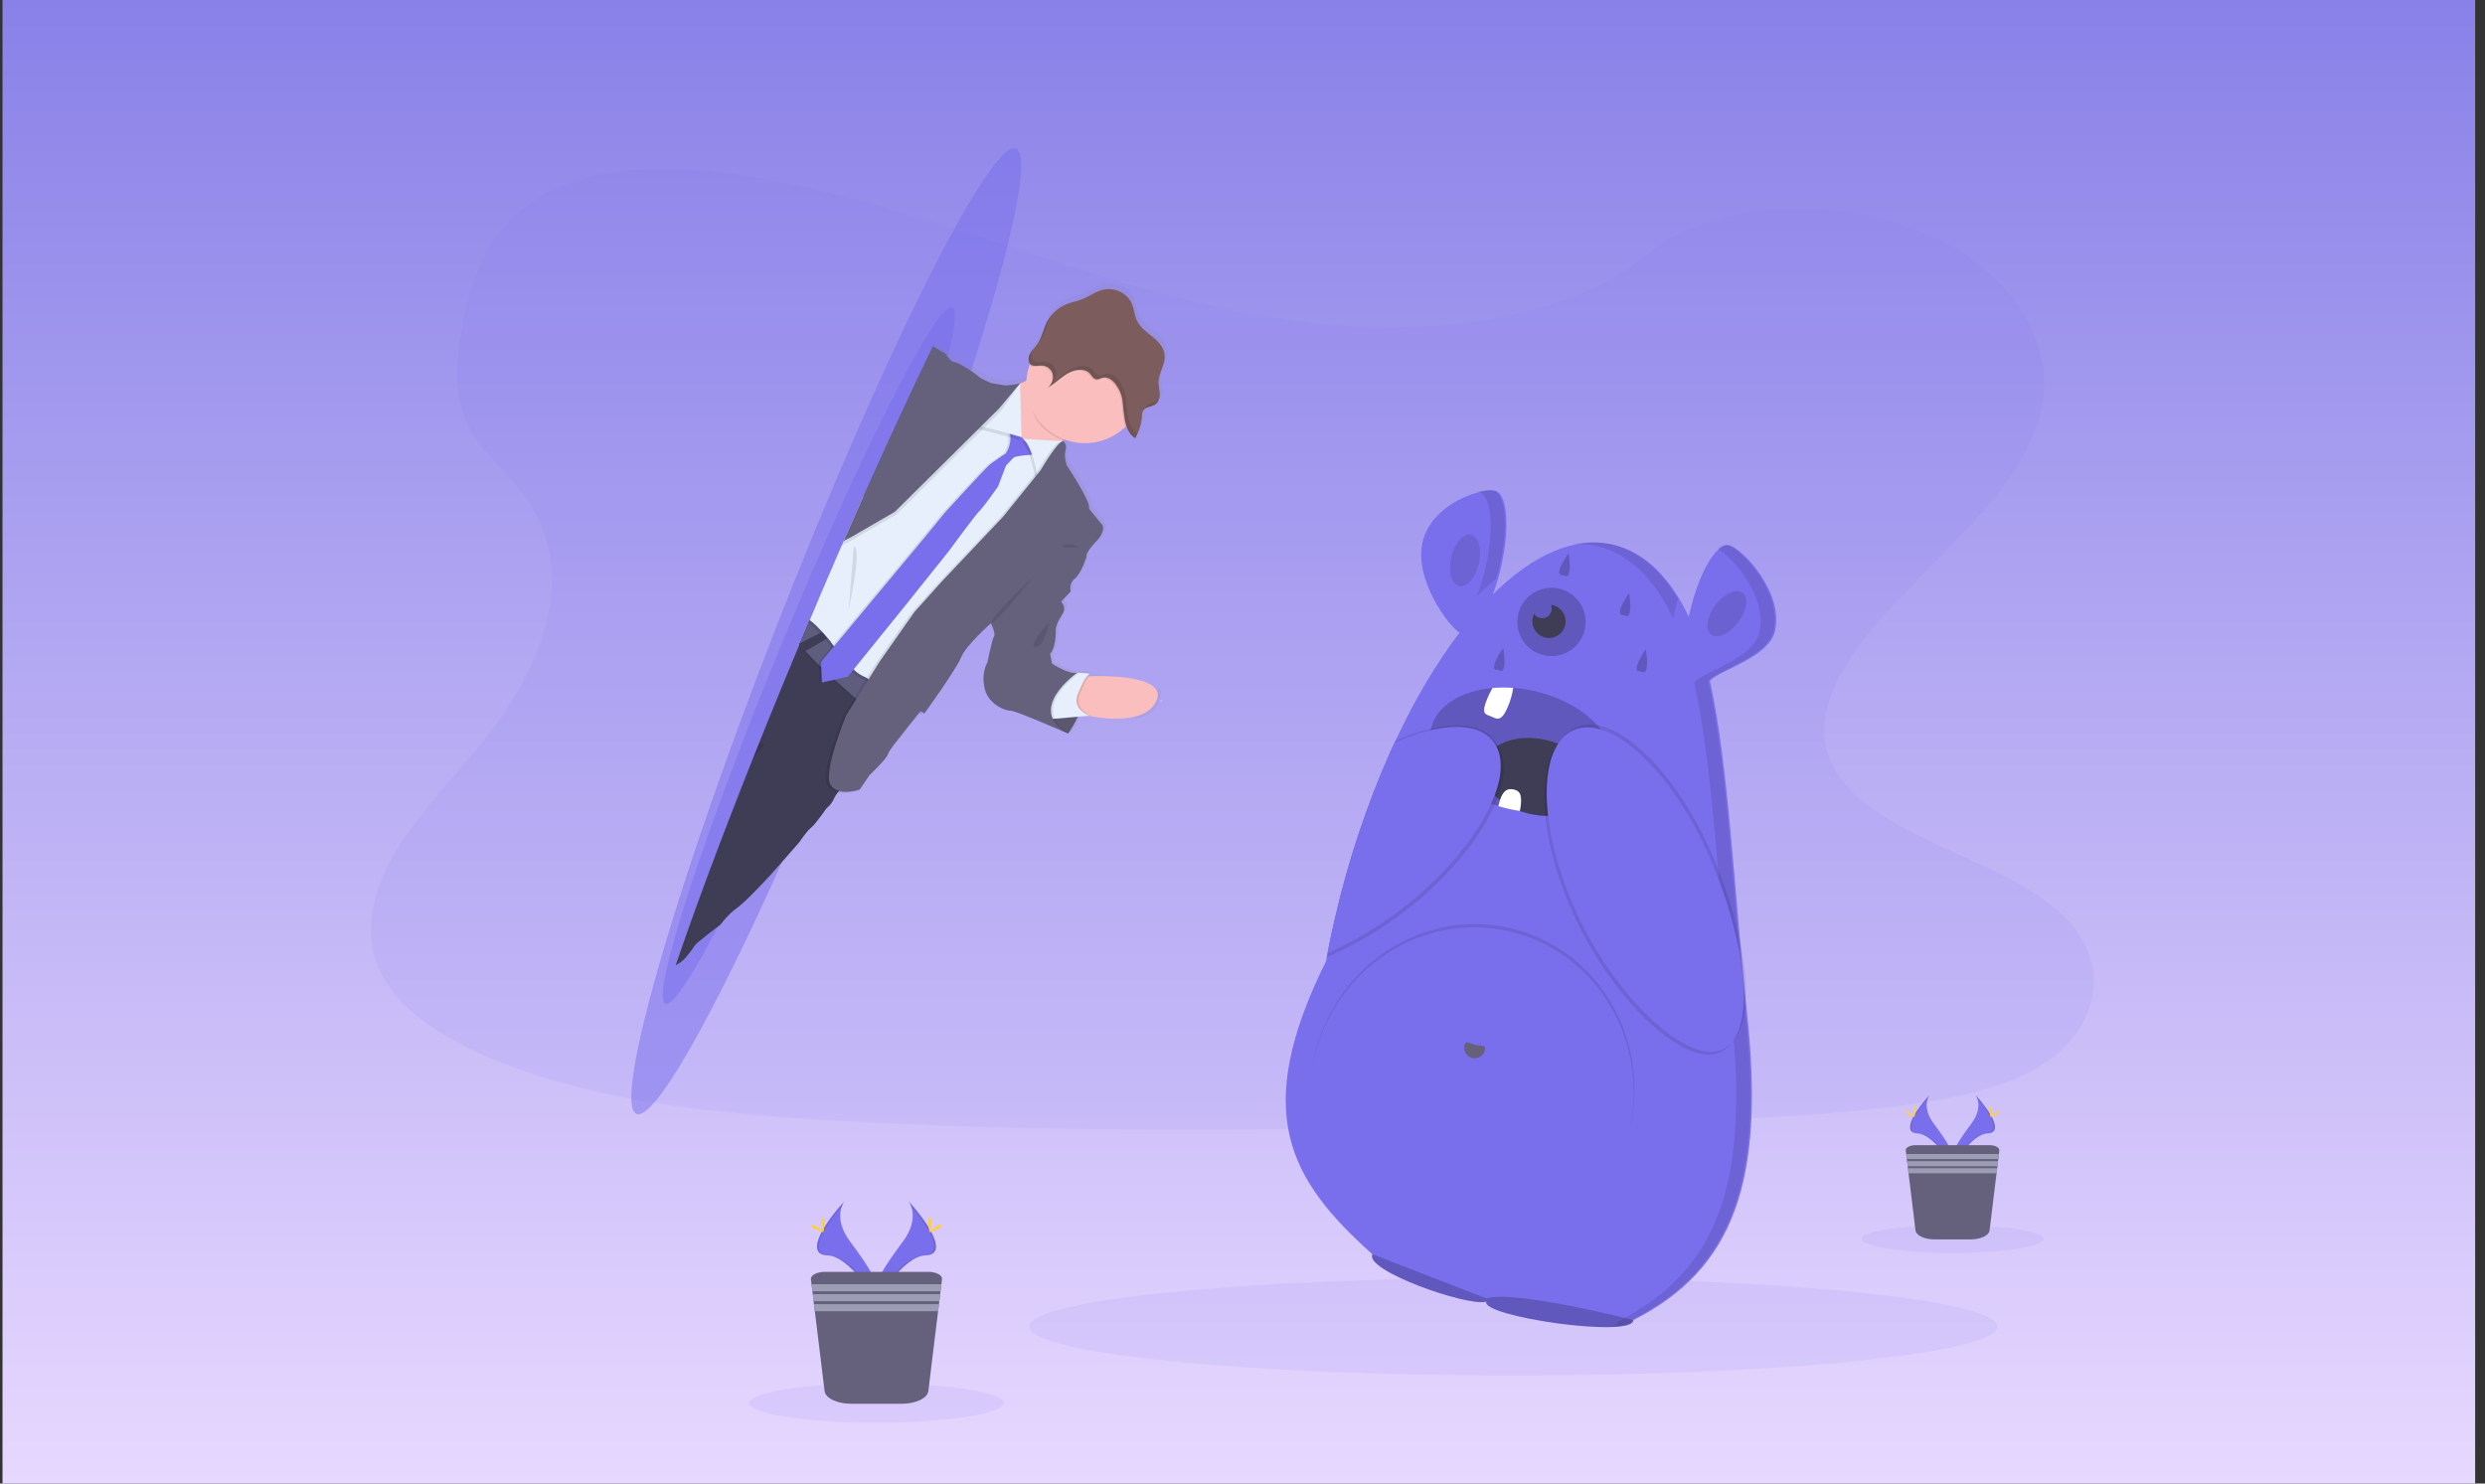 <svg width="201" height="120" viewBox="0 0 201 120" fill="none" xmlns="http://www.w3.org/2000/svg">
<rect x="0" y="0" width="201" height="120" fill="#333333" stroke="none"/>
<rect x="0.203" width="200" height="120" fill="url(#paint0_linear_219_4936)"/>
<path opacity="0.1" d="M122.399 111.257C144.019 111.257 161.546 109.489 161.546 107.307C161.546 105.125 144.019 103.356 122.399 103.356C100.778 103.356 83.251 105.125 83.251 107.307C83.251 109.489 100.778 111.257 122.399 111.257Z" fill="#796EEC"/>
<path opacity="0.1" d="M110.962 26.479C102.029 26.22 93.52 23.817 85.396 21.188C77.272 18.558 69.223 15.648 60.504 14.255C54.895 13.359 48.482 13.232 43.963 15.738C39.616 18.148 38.21 22.311 37.455 26.171C36.886 29.076 36.552 32.135 38.109 34.854C39.191 36.743 41.11 38.329 42.438 40.138C47.058 46.432 43.792 54.192 38.786 60.337C36.438 63.219 33.714 65.97 31.902 69.038C30.09 72.107 29.253 75.626 30.837 78.753C32.409 81.855 36.153 84.185 40.21 85.824C48.449 89.154 58.158 90.107 67.63 90.645C88.581 91.842 109.644 91.323 130.662 90.805C138.438 90.614 146.242 90.42 153.898 89.418C158.146 88.862 162.532 87.979 165.614 85.847C169.53 83.14 170.5 78.558 167.876 75.164C163.477 69.472 151.309 68.054 148.233 61.951C146.541 58.589 148.28 54.841 150.74 51.722C156.017 45.034 164.864 39.165 165.33 31.515C165.65 26.264 161.398 21.005 154.822 18.52C147.929 15.915 138.37 16.243 133.286 20.554C128.051 25 118.85 26.707 110.962 26.479Z" fill="#796EEC"/>
<path opacity="0.5" d="M51.476 90.095C50.489 89.655 51.324 84.871 53.47 77.497C54.841 72.766 56.758 66.968 59.079 60.569C59.246 60.11 59.416 59.65 59.585 59.184C59.776 58.663 59.97 58.137 60.166 57.608L60.183 57.564C60.211 57.488 60.239 57.413 60.267 57.338C61.01 55.342 61.786 53.3 62.596 51.212C62.611 51.17 62.627 51.129 62.644 51.087L62.685 50.981C62.879 50.483 63.076 49.984 63.274 49.476C63.296 49.423 63.316 49.369 63.337 49.316C63.365 49.243 63.394 49.172 63.422 49.099C63.431 49.077 63.439 49.053 63.449 49.033C63.465 48.989 63.483 48.947 63.499 48.908C63.698 48.409 63.896 47.904 64.094 47.411C64.419 46.605 64.74 45.806 65.059 45.015C65.115 44.876 65.171 44.739 65.228 44.604C65.388 44.205 65.549 43.81 65.71 43.417C65.772 43.268 65.835 43.117 65.894 42.968C65.942 42.855 65.988 42.74 66.034 42.628C66.54 41.403 67.043 40.202 67.542 39.024C67.543 39.02 67.543 39.016 67.542 39.012C69.443 34.53 71.281 30.415 72.989 26.817C72.999 26.799 73.006 26.779 73.016 26.76L73.197 26.378C77.579 17.184 81.026 11.509 82.192 12.033C83.391 12.567 81.898 19.535 78.626 29.779C78.584 29.915 78.54 30.048 78.495 30.184C78.488 30.211 78.48 30.237 78.47 30.263C78.304 30.793 78.129 31.334 77.945 31.884C77.936 31.917 77.924 31.949 77.913 31.981C77.498 33.254 77.056 34.568 76.587 35.923C76.523 36.105 76.462 36.291 76.395 36.476C75.672 38.57 74.899 40.751 74.07 42.998C74.021 43.137 73.969 43.274 73.918 43.414C73.09 45.665 72.216 47.983 71.301 50.348C71.243 50.498 71.184 50.648 71.127 50.799C71.114 50.832 71.102 50.863 71.088 50.895C70.859 51.482 70.63 52.07 70.399 52.662C70.333 52.826 70.274 52.991 70.204 53.154C70.04 53.572 69.875 53.99 69.706 54.402C69.692 54.439 69.677 54.477 69.662 54.513C69.647 54.549 69.638 54.571 69.626 54.6C69.599 54.672 69.57 54.743 69.541 54.815C69.464 55.008 69.388 55.201 69.311 55.392C69.177 55.727 69.044 56.057 68.91 56.39L68.869 56.49C68.87 56.494 68.87 56.499 68.869 56.504C68.328 57.843 67.787 59.16 67.249 60.454C67.068 60.891 66.887 61.324 66.707 61.755C66.574 62.073 66.441 62.39 66.308 62.703C65.319 65.044 64.346 67.286 63.399 69.41C57.671 82.237 52.89 90.727 51.476 90.095Z" fill="#796EEC"/>
<path opacity="0.5" d="M53.816 81.19C53.207 80.928 53.963 77.526 55.675 72.239C56.772 68.849 58.264 64.683 60.038 60.075L60.425 59.077C60.571 58.702 60.718 58.324 60.869 57.942C60.874 57.931 60.878 57.92 60.881 57.909L60.946 57.747C61.512 56.306 62.102 54.834 62.717 53.331C62.728 53.3 62.741 53.272 62.753 53.242C62.766 53.212 62.773 53.191 62.785 53.166C62.932 52.804 63.08 52.443 63.23 52.079L63.278 51.963L63.342 51.807C63.349 51.791 63.355 51.774 63.362 51.759C63.368 51.744 63.388 51.697 63.4 51.667C63.551 51.303 63.702 50.942 63.85 50.584C64.094 50.002 64.337 49.425 64.577 48.853L64.701 48.557C64.826 48.268 64.943 47.984 65.064 47.7L65.203 47.375C65.239 47.293 65.272 47.211 65.307 47.126C65.687 46.242 66.064 45.374 66.438 44.521C66.438 44.519 66.438 44.516 66.438 44.513C67.859 41.269 69.225 38.293 70.478 35.685C70.486 35.671 70.492 35.656 70.5 35.642L70.632 35.366C73.855 28.696 76.318 24.546 77.036 24.857C77.775 25.176 76.496 30.144 73.932 37.499L73.83 37.791C73.824 37.809 73.817 37.828 73.81 37.847C73.677 38.227 73.54 38.615 73.4 39.008L73.375 39.078C73.048 39.992 72.705 40.937 72.344 41.911C72.296 42.043 72.247 42.176 72.196 42.309C71.638 43.814 71.04 45.385 70.41 47.004L70.294 47.302C69.661 48.923 68.996 50.589 68.3 52.299C68.256 52.407 68.213 52.516 68.168 52.624C68.158 52.648 68.148 52.67 68.139 52.694L67.617 53.968L67.47 54.323C67.345 54.625 67.22 54.927 67.096 55.225C67.086 55.252 67.075 55.279 67.063 55.305C67.052 55.331 67.046 55.347 67.036 55.368L66.972 55.522C66.914 55.662 66.856 55.801 66.798 55.94L66.505 56.666L66.474 56.738V56.748C66.065 57.716 65.659 58.667 65.257 59.601C65.122 59.917 64.986 60.23 64.85 60.541C64.75 60.773 64.65 61.001 64.551 61.227C63.81 62.919 63.086 64.542 62.383 66.079C58.127 75.376 54.687 81.567 53.816 81.19Z" fill="#796EEC"/>
<path d="M93.914 55.95C93.914 55.602 93.574 55.781 93.526 55.796C93.39 55.684 93.241 55.587 93.083 55.508C92.323 55.113 91.177 54.872 90.263 54.731C90.26 54.73 90.257 54.73 90.253 54.731C89.448 54.606 88.828 54.564 88.828 54.564L88.353 54.57H88.176C88.238 54.478 88.329 54.409 88.435 54.374C88.567 54.358 87.876 54.307 87.549 54.285H87.535L87.383 54.275C86.662 54.444 85.313 53.517 85.313 53.517L85.156 52.727C85.689 52.149 85.612 50.706 85.612 50.706C85.612 50.706 85.657 50.222 86.11 49.556C86.564 48.89 86.034 48.468 86.034 48.468L86.818 47.631C86.785 47.487 86.78 47.337 86.804 47.191C86.829 47.045 86.882 46.905 86.96 46.779C87.008 46.708 87.068 46.646 87.136 46.594V46.588L87.149 46.577C87.661 46.184 88.093 44.819 88.093 44.819C88.093 44.819 87.994 44.576 88.555 43.916V43.909C88.629 43.822 88.716 43.728 88.817 43.623C88.817 43.614 88.832 43.607 88.84 43.598C89.74 42.695 89.386 42.196 89.386 42.196L88.293 40.867C88.551 40.435 86.479 37.338 86.479 37.338C86.479 37.338 86.215 36.7 86.365 36.09C86.406 35.947 86.411 35.795 86.377 35.649C86.357 35.566 86.317 35.49 86.26 35.428C86.225 35.39 86.182 35.36 86.135 35.339L86.061 35.333L86.149 35.268C86.185 35.245 86.22 35.218 86.256 35.193C86.334 35.223 86.411 35.25 86.489 35.273C87.25 35.519 88.06 35.57 88.846 35.42C89.631 35.271 90.366 34.926 90.984 34.418C91.015 34.394 91.045 34.368 91.073 34.342C91.102 34.315 91.152 34.274 91.191 34.238C91.208 34.222 91.225 34.207 91.24 34.191C91.255 34.174 91.299 34.133 91.328 34.103C91.336 34.131 91.345 34.157 91.355 34.184C91.394 34.295 91.441 34.402 91.496 34.506C91.501 34.516 91.506 34.525 91.512 34.534C91.512 34.537 91.512 34.541 91.512 34.545C91.521 34.563 91.532 34.581 91.542 34.598C91.613 34.717 91.699 34.826 91.799 34.923C91.823 34.947 91.849 34.969 91.876 34.99C91.915 35.023 91.957 35.053 92.001 35.079C92.007 35.084 92.014 35.089 92.022 35.094C92.029 35.099 92.037 35.104 92.046 35.109C92.078 35.051 92.109 34.993 92.139 34.934C92.404 34.417 92.558 33.851 92.591 33.271C92.593 33.201 92.599 33.13 92.609 33.06C92.616 33.007 92.631 32.955 92.655 32.907C92.701 32.812 92.776 32.734 92.868 32.684C93.018 32.608 93.175 32.547 93.337 32.504L93.376 32.49L93.423 32.474L93.515 32.438L93.53 32.431C93.558 32.419 93.582 32.406 93.609 32.393C93.616 32.387 93.625 32.382 93.633 32.378C93.663 32.361 93.692 32.342 93.718 32.321L93.731 32.311C93.755 32.292 93.777 32.272 93.798 32.25C93.808 32.24 93.814 32.227 93.824 32.217C93.838 32.202 93.85 32.186 93.862 32.169L93.891 32.125C93.898 32.111 93.905 32.098 93.914 32.085C94.009 31.892 94.052 31.677 94.039 31.461C94.021 31.152 93.93 30.853 93.934 30.542C93.945 29.8 94.48 29.091 94.432 28.354C94.39 27.715 93.92 27.219 93.435 26.822C92.951 26.426 92.412 26.055 92.147 25.488C91.948 25.062 91.921 24.567 91.743 24.133C91.369 23.224 90.272 22.711 89.281 22.982C88.688 23.145 88.172 23.538 87.595 23.756C87.213 23.9 86.813 23.965 86.433 24.11C85.984 24.284 85.582 24.56 85.258 24.916C85.201 24.979 85.147 25.041 85.095 25.111L85.046 25.177C85.01 25.227 84.974 25.277 84.941 25.329C84.926 25.352 84.913 25.373 84.899 25.397C84.853 25.469 84.812 25.543 84.774 25.62C84.738 25.691 84.707 25.763 84.676 25.837C84.503 26.256 84.395 26.703 84.187 27.102C84.141 27.193 84.089 27.28 84.03 27.364C83.949 27.48 83.856 27.588 83.763 27.698C83.739 27.728 83.714 27.758 83.689 27.785C83.678 27.8 83.667 27.814 83.655 27.826C83.638 27.85 83.618 27.873 83.599 27.896C83.58 27.92 83.576 27.925 83.567 27.939C83.557 27.952 83.529 27.99 83.513 28.016C83.497 28.042 83.494 28.04 83.486 28.053C83.461 28.092 83.438 28.132 83.416 28.172V28.181C83.346 28.315 83.308 28.463 83.303 28.615C83.302 28.69 83.313 28.764 83.336 28.836C83.342 28.854 83.349 28.872 83.357 28.889C83.376 28.929 83.401 28.966 83.431 28.999C83.416 29.04 83.398 29.083 83.385 29.124C83.352 29.218 83.322 29.316 83.295 29.412C83.277 29.478 83.264 29.537 83.249 29.605C83.191 29.858 83.153 30.115 83.138 30.374L83.058 30.415C82.918 30.485 82.773 30.546 82.626 30.598H82.611C82.486 30.626 81.626 30.805 81.324 30.753L80.249 30.564C80.249 30.564 79.999 30.461 79.727 30.33C79.52 30.24 79.328 30.121 79.156 29.977C78.95 29.755 77.528 28.839 77.229 28.841C77.107 28.822 76.995 28.76 76.915 28.666C76.824 28.555 76.741 28.439 76.665 28.318C76.665 28.318 76.637 28.303 76.592 28.276C76.536 28.197 76.501 28.138 76.501 28.138C76.501 28.138 76.078 27.906 75.648 27.639L75.465 28.014C75.455 28.032 75.446 28.052 75.436 28.072C73.701 31.652 71.805 35.74 69.828 40.179C69.829 40.183 69.829 40.188 69.828 40.192C69.307 41.356 68.781 42.545 68.251 43.76L68.105 44.097L67.911 44.541L67.404 45.714L67.227 46.122C66.89 46.903 66.551 47.693 66.21 48.492C66 48.981 65.79 49.476 65.579 49.975C65.563 50.016 65.544 50.058 65.526 50.1C65.516 50.121 65.508 50.143 65.498 50.166C65.469 50.237 65.438 50.308 65.408 50.38C65.386 50.431 65.363 50.486 65.341 50.537C65.131 51.036 64.923 51.535 64.718 52.024L64.623 52.073L64.674 52.129C64.657 52.17 64.639 52.21 64.623 52.254C63.763 54.309 62.932 56.324 62.13 58.297L62.04 58.519L62.022 58.563C61.811 59.084 61.603 59.602 61.398 60.116C61.216 60.575 61.034 61.03 60.854 61.481C58.347 67.782 56.227 73.472 54.651 78.097C54.576 78.148 54.496 78.207 54.415 78.273C54.496 78.212 54.575 78.148 54.647 78.104C54.709 78.062 54.774 78.023 54.841 77.988C54.988 77.91 55.123 77.812 55.241 77.695C55.295 77.645 55.347 77.594 55.398 77.541C55.691 77.213 55.956 76.861 56.191 76.49C56.229 76.445 56.271 76.403 56.316 76.366L56.382 76.306L56.392 76.297C56.428 76.266 56.467 76.231 56.51 76.195L56.518 76.188L56.583 76.135L56.59 76.129L56.66 76.07C56.873 75.895 57.133 75.689 57.382 75.495L57.471 75.426L57.774 75.192L57.924 75.078L58.254 74.829C58.257 74.824 58.26 74.819 58.264 74.814C58.294 74.775 58.362 74.689 58.458 74.571C58.46 74.568 58.463 74.566 58.466 74.564C58.477 74.549 58.489 74.534 58.502 74.519C58.634 74.365 58.806 74.171 59.001 73.979C59.024 73.957 59.048 73.932 59.074 73.909L59.145 73.841L59.261 73.737C59.375 73.636 59.495 73.541 59.62 73.454C59.78 73.339 59.933 73.214 60.079 73.08L60.11 73.052C60.131 73.031 60.155 73.009 60.18 72.988C60.197 72.972 60.215 72.956 60.231 72.939L60.284 72.889L60.373 72.806L60.429 72.752L60.561 72.627L60.709 72.48L60.732 72.457C60.808 72.38 60.885 72.302 60.964 72.224L61.054 72.132C61.092 72.093 61.129 72.053 61.167 72.016C61.23 71.952 61.291 71.891 61.356 71.823L61.495 71.678C61.539 71.629 61.584 71.584 61.627 71.54C61.695 71.468 61.76 71.401 61.821 71.335L61.835 71.32L61.993 71.153C61.993 71.153 61.993 71.153 62.001 71.144C62.039 71.105 62.073 71.069 62.105 71.033L62.136 70.999C62.167 70.969 62.195 70.938 62.219 70.913C62.312 70.815 62.366 70.756 62.366 70.756L63.487 69.478L64.63 68.142L64.681 68.084C64.681 68.084 64.973 67.645 65.271 67.282L65.311 67.234C65.413 67.106 65.526 66.988 65.651 66.883C65.752 66.799 65.844 66.705 65.927 66.604C65.933 66.604 65.938 66.59 65.945 66.582C66.282 66.188 66.717 65.576 66.856 65.375L66.903 65.31C67.018 65.214 67.125 65.107 67.222 64.991C67.339 64.855 67.433 64.701 67.501 64.535C67.567 64.386 67.65 64.246 67.75 64.118C67.751 64.115 67.751 64.113 67.75 64.111L67.77 64.084L67.841 63.992C67.929 64.009 68.018 64.019 68.108 64.024C68.517 64.04 68.927 63.987 69.319 63.869C69.331 63.866 69.342 63.863 69.353 63.858C69.455 63.834 69.532 63.812 69.573 63.8L69.61 63.788L70.384 62.653L70.402 62.627C70.402 62.627 70.811 62.239 71.203 61.824C71.245 61.779 71.286 61.734 71.327 61.69C71.606 61.388 71.853 61.092 71.902 60.934C72.026 60.541 72.713 59.743 72.713 59.743C72.713 59.743 73.891 58.236 74.351 57.667C74.37 57.644 74.388 57.62 74.404 57.601L74.467 57.525C74.481 57.535 74.494 57.546 74.507 57.558C74.541 57.592 74.573 57.63 74.6 57.67C74.603 57.675 74.606 57.68 74.609 57.685L74.647 57.63C74.674 57.595 74.71 57.541 74.758 57.475C74.796 57.511 74.829 57.55 74.857 57.594L74.868 57.61C74.868 57.61 77.473 54.01 77.879 52.995C77.973 52.783 78.091 52.583 78.23 52.397C78.762 51.66 79.659 50.809 80.08 50.424L80.205 50.313C80.27 50.253 80.308 50.221 80.308 50.221L80.353 50.318C80.353 50.325 80.353 50.333 80.362 50.342C80.469 50.585 80.686 51.124 80.57 51.272C80.422 51.467 80.024 53.431 80.024 53.431C80.024 53.431 79.482 54.294 79.834 55.62C80.185 56.946 81.653 57.409 81.981 57.382C82.192 57.363 84.034 58.13 85.339 58.693L85.66 58.831L85.984 58.97L86.489 59.191L86.518 59.203C86.559 59.223 86.602 59.242 86.643 59.258L86.669 59.223L86.681 59.204L86.806 59.263L86.681 59.192C86.732 59.119 86.821 58.988 86.93 58.81C86.936 58.798 86.943 58.786 86.95 58.775L86.985 58.716L87.044 58.617C87.05 58.603 87.058 58.592 87.064 58.581L87.124 58.473C87.127 58.468 87.131 58.463 87.134 58.457C87.216 58.307 87.302 58.14 87.383 57.958C87.395 57.934 87.408 57.908 87.419 57.883L87.741 57.856L87.963 57.837L88.087 57.827L88.249 57.811L88.325 57.826L91.396 58.048L91.621 58.065C91.913 58.091 92.208 58.055 92.486 57.961C92.763 57.866 93.019 57.714 93.234 57.515C93.45 57.316 93.622 57.074 93.739 56.804C93.856 56.535 93.916 56.244 93.914 55.95Z" fill="url(#paint1_linear_219_4936)"/>
<path d="M86.395 59.333C86.395 59.333 88.73 56.164 87.134 54.41L83.346 55.562L83.545 56.953C83.545 56.953 85.187 58.85 86.395 59.333Z" fill="#65617D"/>
<path opacity="0.1" d="M83.346 55.562L83.545 56.953C83.545 56.953 84.705 58.287 85.789 59.003C85.981 59.133 86.185 59.243 86.398 59.333C86.398 59.333 86.412 59.316 86.436 59.282C86.439 59.278 86.441 59.273 86.443 59.269C86.726 58.859 86.972 58.426 87.181 57.974C87.258 57.803 87.334 57.62 87.404 57.434C87.653 56.724 87.808 55.921 87.591 55.21C87.513 54.947 87.382 54.702 87.207 54.49C87.192 54.473 87.177 54.454 87.16 54.437C87.153 54.427 87.146 54.419 87.138 54.41L87.054 54.435L85.773 54.825L83.346 55.562Z" fill="black"/>
<path d="M67.533 45.84L67.216 46.123L67.392 45.715L67.533 45.84Z" fill="#65617D"/>
<path opacity="0.1" d="M67.533 45.84L67.216 46.123L67.392 45.715L67.533 45.84Z" fill="black"/>
<path d="M87.545 54.709C87.545 54.709 85.897 56.506 86.897 57.645C86.897 57.645 87.378 57.785 88.087 57.916C89.721 58.215 92.559 58.464 93.469 56.825C94.77 54.478 88.561 54.69 88.561 54.69L88.091 54.699L87.545 54.709Z" fill="#FBBEBE"/>
<path opacity="0.1" d="M87.545 54.709C87.545 54.709 85.897 56.506 86.897 57.645C86.897 57.645 87.378 57.785 88.087 57.916L88.297 57.897C88.024 57.8 87.775 57.644 87.569 57.441C87.305 57.167 87.118 56.757 87.334 56.181C87.455 55.851 87.596 55.53 87.757 55.218C87.849 55.033 87.961 54.859 88.091 54.699L87.545 54.709Z" fill="black"/>
<path d="M84.762 58.184L85.315 58.136L87.177 57.974L88.127 57.891C87.854 57.794 87.606 57.638 87.4 57.434C87.136 57.16 86.948 56.751 87.165 56.174C87.286 55.845 87.427 55.523 87.587 55.21C87.854 54.711 88.06 54.522 88.173 54.507C88.287 54.492 87.621 54.442 87.301 54.42H87.288C87.197 54.413 87.137 54.41 87.137 54.41L87.05 54.435L85.809 54.795L85.769 54.823C85.465 55.044 83.633 56.477 84.762 58.184Z" fill="#E7EFFD"/>
<path d="M70.415 58.872L68.498 63.257C68.498 63.257 68.165 63.606 67.866 63.974C67.861 63.981 67.856 63.988 67.85 63.994L67.778 64.088C67.77 64.096 67.763 64.105 67.756 64.114C67.757 64.116 67.757 64.118 67.756 64.12C67.628 64.274 67.52 64.445 67.437 64.628C67.384 64.759 67.313 64.882 67.227 64.993C67.118 65.134 66.996 65.262 66.861 65.377C66.856 65.383 66.849 65.389 66.843 65.394C66.843 65.394 66.344 66.108 65.95 66.585C65.943 66.592 65.938 66.601 65.932 66.606C65.831 66.732 65.72 66.848 65.599 66.954C65.496 67.039 65.401 67.133 65.316 67.236L65.276 67.285C64.963 67.659 64.635 68.144 64.635 68.144L63.494 69.445L62.331 70.761L62.22 70.886L62.138 70.972L62.106 71.006L62.002 71.117C62.002 71.117 61.996 71.117 61.994 71.125L61.836 71.293L61.822 71.308C61.76 71.371 61.698 71.44 61.628 71.512C61.586 71.557 61.541 71.602 61.496 71.65L61.357 71.795C61.295 71.859 61.233 71.92 61.168 71.989C61.131 72.026 61.093 72.066 61.056 72.105L60.965 72.197C60.886 72.274 60.809 72.353 60.733 72.43L60.711 72.453L60.562 72.6L60.43 72.725L60.374 72.778L60.286 72.862L60.232 72.912C60.216 72.929 60.199 72.945 60.181 72.96C60.157 72.984 60.133 73.005 60.111 73.025L60.08 73.052C59.931 73.194 59.773 73.326 59.606 73.447C59.445 73.561 59.291 73.686 59.146 73.821L59.075 73.889C59.049 73.912 59.026 73.937 59.002 73.959C58.809 74.151 58.637 74.345 58.503 74.499C58.49 74.514 58.478 74.529 58.467 74.544C58.464 74.546 58.461 74.548 58.46 74.551C58.364 74.667 58.295 74.755 58.265 74.794L58.249 74.814L57.919 75.063L57.769 75.177L57.466 75.411L57.377 75.48C57.127 75.674 56.868 75.88 56.655 76.055L56.585 76.114L56.578 76.12L56.513 76.174L56.505 76.18C56.462 76.216 56.423 76.251 56.387 76.282L56.377 76.291L56.311 76.351C56.271 76.385 56.235 76.423 56.202 76.464C55.964 76.839 55.695 77.194 55.397 77.523C55.346 77.577 55.294 77.628 55.24 77.678C55.129 77.785 55.003 77.877 54.866 77.951C54.792 77.988 54.721 78.029 54.653 78.076C56.23 73.451 58.35 67.761 60.856 61.459C61.036 61.008 61.217 60.553 61.401 60.095C61.608 59.581 61.816 59.063 62.024 58.542L62.043 58.498L62.133 58.276C62.93 56.305 63.761 54.291 64.625 52.233C64.642 52.191 64.659 52.151 64.677 52.108L64.625 52.052L64.72 52.003C64.927 51.504 65.135 51.015 65.343 50.516C65.366 50.465 65.388 50.41 65.411 50.359C65.441 50.287 65.472 50.216 65.5 50.145C65.51 50.122 65.519 50.1 65.529 50.078C65.546 50.036 65.565 49.994 65.581 49.954C65.793 49.455 66.004 48.96 66.212 48.471L68.408 50.928L68.5 51.029L70.034 52.719L70.127 52.82L70.604 53.346L70.862 53.631L70.987 53.767L72.522 55.46L72.542 55.482L72.615 55.561L70.415 58.872Z" fill="#3F3D56"/>
<path d="M81.399 31.28L81.093 35.585C81.093 35.585 84.774 37.331 84.883 36.69C84.926 36.441 85.406 36.029 85.98 35.62C86.883 34.973 88.019 34.328 88.019 34.328C88.019 34.328 84.316 28.741 83.876 29.908C83.715 30.335 83.342 30.633 82.933 30.839C82.449 31.067 81.931 31.216 81.399 31.28Z" fill="#FBBEBE"/>
<path opacity="0.1" d="M83.876 29.908C83.715 30.335 83.751 30.433 83.344 30.639C83.25 31.904 83.252 33.402 84.182 34.406C84.679 34.945 85.294 35.361 85.98 35.62C86.883 34.973 88.019 34.328 88.019 34.328C88.019 34.328 84.316 28.741 83.876 29.908Z" fill="black"/>
<path d="M84.528 27.619C84.07 28.043 83.701 28.552 83.441 29.118C83.18 29.684 83.034 30.297 83.01 30.919C82.985 31.542 83.084 32.164 83.3 32.748C83.516 33.333 83.845 33.87 84.268 34.327C84.691 34.785 85.2 35.154 85.765 35.415C86.331 35.676 86.943 35.822 87.565 35.846C88.187 35.87 88.808 35.772 89.393 35.556C89.977 35.34 90.513 35.011 90.97 34.587L91.019 34.54C91.935 33.678 92.472 32.488 92.511 31.23C92.551 29.972 92.089 28.75 91.229 27.833C90.368 26.916 89.178 26.379 87.922 26.339C86.665 26.3 85.444 26.762 84.528 27.623V27.619Z" fill="#FBBEBE"/>
<path opacity="0.1" d="M70.662 57.712C70.505 57.918 70.244 57.873 69.825 57.326C69.631 57.087 69.419 56.863 69.191 56.656C69.148 56.616 69.104 56.575 69.06 56.531C68.595 56.103 67.999 55.593 67.358 55.014L67.316 54.978C67.031 54.72 66.733 54.447 66.436 54.164L66.259 53.994C65.853 53.601 65.446 53.184 65.057 52.747L65.039 52.729C64.896 52.569 64.754 52.407 64.613 52.25C64.629 52.209 64.647 52.169 64.664 52.125L64.613 52.069L64.708 52.021C64.915 51.522 65.123 51.033 65.331 50.534C65.353 50.483 65.376 50.428 65.398 50.377C65.428 50.304 65.459 50.233 65.488 50.162C65.498 50.139 65.507 50.117 65.517 50.096L65.662 50.278C65.899 50.575 66.141 50.873 66.385 51.169L66.406 51.195C66.545 51.361 66.682 51.527 66.82 51.694C66.826 51.694 66.832 51.708 66.838 51.712C66.991 51.896 67.148 52.075 67.306 52.248L67.399 52.346C67.568 52.529 67.738 52.702 67.907 52.869C68.306 53.261 68.7 53.617 69.062 53.917C69.097 53.947 69.131 53.975 69.167 54.004C69.487 54.271 69.783 54.503 70.04 54.685L70.156 54.772L70.3 54.876C70.637 55.118 70.842 55.25 70.842 55.25C70.842 55.25 70.861 55.421 70.876 55.673C70.885 55.819 70.894 55.992 70.897 56.172C70.902 56.756 70.866 57.444 70.662 57.712Z" fill="black"/>
<path d="M70.662 57.712C70.501 57.808 70.26 57.701 69.914 57.246C69.711 56.998 69.49 56.765 69.252 56.551L69.24 56.54L69.121 56.428C68.672 56.016 68.108 55.529 67.501 54.981C67.487 54.97 67.473 54.958 67.461 54.944C67.126 54.645 66.779 54.321 66.43 53.989C66.372 53.934 66.313 53.877 66.253 53.818C65.879 53.454 65.505 53.07 65.146 52.669L65.13 52.651L64.667 52.132L64.615 52.075L64.71 52.027C64.917 51.528 65.125 51.039 65.333 50.54C65.356 50.489 65.378 50.434 65.401 50.383C65.431 50.31 65.462 50.239 65.49 50.168C65.5 50.146 65.509 50.123 65.519 50.102C65.537 50.06 65.555 50.017 65.571 49.977C65.829 50.3 66.095 50.631 66.363 50.958C66.366 50.96 66.368 50.963 66.37 50.967L66.495 51.121C66.638 51.295 66.782 51.465 66.925 51.638C67.05 51.791 67.184 51.94 67.315 52.084C67.338 52.11 67.361 52.135 67.385 52.16C67.409 52.185 67.446 52.228 67.476 52.26C67.998 52.815 68.553 53.339 69.137 53.827C69.171 53.857 69.206 53.885 69.241 53.914C69.55 54.171 69.835 54.394 70.08 54.578C70.126 54.61 70.169 54.644 70.212 54.675L70.356 54.779C70.709 55.028 70.925 55.169 70.925 55.169C70.925 55.169 70.954 55.456 70.971 55.839C70.977 55.997 70.981 56.171 70.98 56.348C70.976 56.941 70.908 57.565 70.662 57.712Z" fill="#5F5D7E"/>
<path opacity="0.1" d="M85.376 40.038L72.522 55.457L71.412 56.79L71.249 56.986C71.172 56.768 71.082 56.555 70.979 56.348C70.952 56.293 70.923 56.234 70.891 56.174C70.699 55.789 70.44 55.442 70.126 55.149C70.079 55.109 70.032 55.072 69.985 55.038L69.906 54.986C69.831 54.938 69.751 54.898 69.667 54.867C69.382 54.736 69.123 54.556 68.902 54.333L68.802 54.241C68.258 53.689 67.758 53.096 67.306 52.467C67.278 52.428 67.25 52.391 67.225 52.355C67.078 52.154 66.991 52.027 66.991 52.027C66.991 52.027 66.896 51.912 66.742 51.741C66.617 51.596 66.456 51.412 66.283 51.225C66.015 50.916 65.718 50.634 65.397 50.381C65.427 50.309 65.458 50.238 65.487 50.167C65.497 50.144 65.505 50.122 65.515 50.101C65.533 50.058 65.552 50.016 65.568 49.976C65.779 49.477 65.99 48.983 66.198 48.493C66.54 47.695 66.879 46.904 67.215 46.123L67.392 45.715L67.9 44.542L68.094 44.098L68.24 43.762C68.771 42.549 69.296 41.359 69.817 40.193L77.952 32.958L78.931 32.492L79.875 32.045L80.55 32.24L80.651 32.267L81.307 32.457H81.316L81.474 32.503L81.799 32.596L81.96 34.753V34.772V34.832L82.257 35.258L82.441 35.526L82.521 35.558L82.859 35.689L82.961 35.727L82.998 35.742L83.294 35.857L84.132 36.182L84.333 36.806L84.458 37.208L84.526 37.424L84.592 37.581L85.376 40.038Z" fill="black"/>
<path d="M85.551 39.876L72.542 55.48L71.421 56.823L71.409 56.791C71.29 56.461 71.143 56.143 70.968 55.839C70.937 55.784 70.902 55.728 70.867 55.673C70.702 55.399 70.493 55.154 70.25 54.946C70.203 54.908 70.156 54.873 70.107 54.842C70.071 54.818 70.034 54.795 69.995 54.775C69.945 54.749 69.894 54.726 69.841 54.706C69.546 54.57 69.278 54.381 69.05 54.149L68.949 54.055C68.577 53.683 68.228 53.288 67.905 52.873C67.731 52.652 67.578 52.449 67.455 52.281L67.374 52.169C67.351 52.139 67.331 52.11 67.313 52.083C67.215 51.948 67.159 51.866 67.159 51.866C67.159 51.866 66.785 51.409 66.365 50.965C66.364 50.962 66.361 50.959 66.358 50.957C66.141 50.716 65.908 50.492 65.66 50.284C65.605 50.241 65.547 50.202 65.486 50.168C65.495 50.146 65.504 50.123 65.514 50.102C65.532 50.06 65.55 50.017 65.567 49.977C65.778 49.478 65.989 48.984 66.197 48.494C66.539 47.696 66.878 46.906 67.214 46.124L67.391 45.716L67.898 44.544L68.093 44.1L68.239 43.763C68.77 42.55 69.295 41.361 69.815 40.194C69.816 40.19 69.816 40.186 69.815 40.182L78.123 32.792L78.961 32.393L80.046 31.878L80.695 32.065L80.796 32.094L81.326 32.247L81.45 32.282L81.597 32.325L81.971 32.433L82.138 34.668L82.223 34.793L82.237 34.813L82.254 34.839L82.512 35.214L82.617 35.366L83.033 35.528L83.552 35.729L84.309 36.023L84.569 36.835L84.615 36.98L84.682 37.189L84.715 37.292L84.736 37.355L85.551 39.876Z" fill="#E7EFFD"/>
<path opacity="0.1" d="M83.613 36.754C83.613 36.754 81.975 36.833 81.798 37.023C81.621 37.214 81.196 37.663 81.196 37.663L80.553 39.345C80.553 39.345 79.374 41.035 79.067 41.319C78.76 41.604 76.574 44.58 76.574 44.58L73.05 48.987L68.403 54.732L66.313 55.203L66.236 53.535L74.645 43.431L76.287 41.422C76.287 41.422 79.42 38.001 79.776 37.679C80.133 37.358 81.197 36.663 81.197 36.663C81.197 36.663 81.898 35.665 81.372 34.68C80.846 33.694 81.469 34.698 81.469 34.698L82.254 34.813L82.459 35.357C82.459 35.357 83.805 36.142 83.613 36.754Z" fill="black"/>
<path d="M83.781 36.76C83.781 36.76 82.143 36.839 81.966 37.03C81.789 37.221 81.364 37.669 81.364 37.669L80.729 39.351C80.729 39.351 79.543 41.041 79.233 41.323C78.923 41.605 76.74 44.585 76.74 44.585L73.217 48.991L68.57 54.737L66.48 55.206L66.405 53.547L74.813 43.444L76.456 41.433C76.456 41.433 79.589 38.013 79.94 37.691C80.29 37.369 81.361 36.674 81.361 36.674C81.361 36.674 82.061 35.676 81.535 34.692C81.009 33.708 81.633 34.709 81.633 34.709L82.419 34.824L82.623 35.368C82.623 35.368 83.969 36.148 83.781 36.76Z" fill="#796EEC"/>
<path opacity="0.1" d="M85.79 35.851C85.79 35.851 85.81 36.049 85.253 36.62C84.696 37.192 83.757 38.82 83.757 38.82C83.757 38.82 83.402 36.325 82.582 35.671L85.79 35.851Z" fill="black"/>
<path d="M85.963 35.689C85.963 35.689 85.984 35.887 85.427 36.457C84.87 37.027 83.932 38.657 83.932 38.657C83.932 38.657 83.576 36.163 82.755 35.508L85.963 35.689Z" fill="#E7EFFD"/>
<path opacity="0.1" d="M82.414 31.263L82.528 35.613C82.528 35.613 79.462 34.705 78.926 34.712C78.39 34.719 81.304 31.531 81.304 31.531L82.414 31.263Z" fill="black"/>
<path d="M82.508 31.012L82.623 35.362C82.623 35.362 79.557 34.454 79.021 34.461C78.485 34.469 81.398 31.28 81.398 31.28L82.508 31.012Z" fill="#E7EFFD"/>
<path opacity="0.1" d="M85.714 35.762C85.714 35.762 86.088 35.904 85.94 36.511C85.791 37.117 86.048 37.742 86.048 37.742C86.048 37.742 88.087 40.797 87.831 41.224L88.907 42.535C88.907 42.535 89.255 43.028 88.375 43.925C87.495 44.822 87.627 45.138 87.627 45.138C87.627 45.138 87.195 46.49 86.686 46.884C86.178 47.278 86.351 47.929 86.351 47.929L79.909 50.502C79.909 50.502 77.886 52.249 77.488 53.248C77.091 54.247 74.497 57.817 74.497 57.817C74.497 57.817 74.311 57.499 74.149 57.676C73.987 57.853 72.357 59.935 72.357 59.935C72.357 59.935 71.679 60.727 71.55 61.116C71.422 61.506 70.062 62.795 70.062 62.795L69.286 63.949C69.286 63.949 67.528 64.546 66.918 63.534C66.307 62.522 68.196 57.913 68.196 57.913L70.871 53.615L73.704 49.577L75.898 47.136L80.883 41.868L83.918 38.106C83.918 38.106 85.27 35.788 85.714 35.762Z" fill="black"/>
<path d="M85.963 35.689C85.963 35.689 86.337 35.83 86.189 36.431C86.041 37.032 86.296 37.662 86.296 37.662C86.296 37.662 88.336 40.717 88.08 41.145L89.157 42.456C89.157 42.456 89.504 42.948 88.624 43.845C87.744 44.742 87.876 45.058 87.876 45.058C87.876 45.058 87.444 46.41 86.936 46.804C86.427 47.198 86.6 47.849 86.6 47.849L80.155 50.418C80.155 50.418 78.142 52.175 77.737 53.173C77.332 54.171 74.746 57.741 74.746 57.741C74.746 57.741 74.56 57.423 74.398 57.6C74.236 57.777 72.606 59.859 72.606 59.859C72.606 59.859 71.928 60.651 71.8 61.042C71.671 61.432 70.311 62.719 70.311 62.719L69.534 63.874C69.534 63.874 67.778 64.469 67.165 63.458C66.554 62.446 68.453 57.837 68.453 57.837L71.132 53.54L73.965 49.502L76.154 47.061L81.14 41.793L84.175 38.031C84.175 38.031 85.527 35.71 85.963 35.689Z" fill="#65617D"/>
<path opacity="0.1" d="M83.346 55.562L83.545 56.953C83.545 56.953 84.705 58.287 85.789 59.003L86.436 59.282L86.56 59.338L86.436 59.269C85.839 58.913 85.487 58.529 85.314 58.136C84.607 56.562 86.71 54.858 87.202 54.49C87.251 54.453 87.282 54.429 87.296 54.42H87.302H87.283C87.242 54.429 87.201 54.434 87.159 54.437C87.123 54.438 87.088 54.438 87.053 54.437L85.809 54.795L85.769 54.823L83.346 55.562Z" fill="black"/>
<path d="M86.337 47.327L86.6 47.844L85.821 48.675C85.821 48.675 86.34 49.089 85.892 49.749C85.445 50.409 85.394 50.887 85.394 50.887C85.394 50.887 85.466 52.315 84.936 52.882L85.091 53.672C85.091 53.672 86.423 54.584 87.134 54.414C87.134 54.414 82.876 57.382 86.395 59.336C86.395 59.336 82.112 57.465 81.783 57.495C81.454 57.525 80.008 57.074 79.664 55.763C79.32 54.452 79.86 53.598 79.86 53.598C79.86 53.598 80.26 51.653 80.408 51.46C80.557 51.268 80.152 50.421 80.152 50.421L82.029 46.346L86.337 47.327Z" fill="#65617D"/>
<path opacity="0.1" d="M82.507 31.013V31.021L82.325 31.282L81.601 32.323L81.477 32.5L81.297 32.761L80.978 33.225L79.633 34.557L79.409 34.779L77.266 36.9L72.537 41.587L69.093 43.583C69.093 43.583 68.6 43.833 68.095 44.095L68.241 43.758C68.772 42.545 69.298 41.356 69.818 40.189C69.819 40.185 69.819 40.181 69.818 40.177C71.798 35.737 73.695 31.65 75.427 28.07C75.456 28.083 75.484 28.098 75.51 28.116C75.9 28.377 76.361 28.638 76.537 28.739L76.611 28.781C76.686 28.902 76.769 29.018 76.86 29.129C77.003 29.302 77.181 29.472 77.329 29.472C77.625 29.472 79.029 30.369 79.232 30.594C79.325 30.68 79.429 30.752 79.542 30.809C79.87 30.992 80.309 31.173 80.309 31.173L81.333 31.346L81.373 31.354H81.385C81.661 31.39 82.258 31.13 82.441 31.042L82.493 31.018L82.507 31.013Z" fill="black"/>
<path d="M82.51 31.014L82.283 31.285L81.46 32.27L81.327 32.431L81.317 32.439L80.818 33.037L79.353 34.489L79.123 34.716L77.478 36.346L72.378 41.4L68.933 43.396L68.249 43.747C68.78 42.534 69.305 41.345 69.825 40.178C69.826 40.174 69.826 40.17 69.825 40.166C71.806 35.726 73.703 31.638 75.434 28.058C75.444 28.038 75.453 28.018 75.463 28C75.933 28.305 76.46 28.592 76.46 28.592C76.46 28.592 76.493 28.648 76.548 28.727C76.644 28.867 76.753 28.997 76.874 29.116C76.953 29.206 77.061 29.265 77.18 29.283C77.477 29.283 78.88 30.18 79.083 30.406C79.233 30.535 79.401 30.641 79.582 30.719C79.868 30.864 80.16 30.983 80.16 30.983L81.223 31.166C81.505 31.213 82.281 31.053 82.47 31.012C82.48 31.013 82.49 31.013 82.501 31.012H82.508L82.51 31.014Z" fill="#65617D"/>
<path opacity="0.1" d="M62.134 58.696L62.009 58.562L62.028 58.518C62.059 58.58 62.094 58.639 62.134 58.696Z" fill="black"/>
<path opacity="0.1" d="M61.88 60.158L60.843 61.486C61.022 61.034 61.204 60.579 61.387 60.121L61.88 60.158Z" fill="black"/>
<path d="M66.922 51.636L66.819 51.696L66.742 51.741L65.141 52.674L65.125 52.656L64.662 52.137L64.611 52.08L64.705 52.032L66.283 51.231L66.384 51.18L66.494 51.125C66.637 51.293 66.779 51.464 66.922 51.636Z" fill="#3F3D56"/>
<path opacity="0.1" d="M87.383 44.263C87.383 44.263 86.496 43.889 85.951 44.123C85.406 44.358 87.383 44.263 87.383 44.263Z" fill="black"/>
<path opacity="0.1" d="M84.842 50.315C84.842 50.315 84.567 52.311 83.777 52.334C82.987 52.356 84.842 50.315 84.842 50.315Z" fill="black"/>
<path opacity="0.1" d="M68.639 49.354C68.645 49.184 69.76 44.403 69.062 44.178L68.639 49.354Z" fill="black"/>
<path opacity="0.1" d="M84.528 27.619C83.954 28.15 83.521 28.814 83.266 29.553L83.295 29.575C83.544 29.752 83.909 29.629 84.226 29.649C84.42 29.661 84.606 29.734 84.756 29.858C84.907 29.981 85.015 30.148 85.066 30.336C85.108 30.535 85.094 30.742 85.025 30.933C84.956 31.124 84.835 31.293 84.676 31.419C85.247 31.096 85.712 30.601 86.281 30.275C86.851 29.95 87.629 29.836 88.052 30.275C88.234 30.465 88.368 30.759 88.642 30.765C88.806 30.765 88.961 30.659 89.125 30.623C89.939 30.463 90.58 31.682 90.682 32.327C90.783 32.951 90.789 33.824 91.019 34.534C91.472 34.107 91.838 33.595 92.094 33.027C92.35 32.459 92.492 31.847 92.511 31.224C92.531 30.601 92.428 29.981 92.208 29.398C91.988 28.815 91.655 28.281 91.229 27.827C90.802 27.373 90.291 27.007 89.724 26.751C89.156 26.494 88.544 26.352 87.922 26.333C87.299 26.314 86.679 26.417 86.097 26.637C85.515 26.857 84.981 27.19 84.528 27.617V27.619Z" fill="black"/>
<path d="M89.213 30.544C89.048 30.579 88.895 30.69 88.729 30.687C88.456 30.687 88.322 30.386 88.14 30.196C87.717 29.755 86.939 29.867 86.37 30.196C85.8 30.526 85.335 31.018 84.763 31.341C84.923 31.216 85.044 31.047 85.113 30.856C85.182 30.665 85.196 30.458 85.153 30.259C85.102 30.071 84.994 29.904 84.843 29.78C84.693 29.657 84.507 29.584 84.313 29.572C83.997 29.552 83.634 29.675 83.383 29.497C83.133 29.318 83.148 28.91 83.306 28.616C83.464 28.322 83.725 28.09 83.917 27.814C84.281 27.293 84.379 26.649 84.665 26.083C85.01 25.398 85.596 24.865 86.31 24.586C86.684 24.441 87.085 24.375 87.462 24.232C88.034 24.014 88.545 23.623 89.132 23.461C90.114 23.189 91.197 23.693 91.563 24.591C91.739 25.019 91.763 25.509 91.957 25.928C92.219 26.489 92.751 26.855 93.227 27.244C93.703 27.633 94.167 28.117 94.206 28.754C94.251 29.483 93.72 30.185 93.707 30.919C93.707 31.227 93.791 31.522 93.806 31.828C93.82 32.134 93.745 32.482 93.492 32.679C93.165 32.934 92.619 32.892 92.437 33.261C92.392 33.376 92.37 33.498 92.372 33.622C92.333 34.264 92.145 34.889 91.824 35.447C90.855 34.89 90.934 33.242 90.774 32.253C90.667 31.603 90.028 30.385 89.213 30.544Z" fill="#7C5C5C"/>
<path opacity="0.1" d="M83.606 46.636C83.606 46.636 80.274 49.724 80.209 50.314C80.144 50.904 83.606 46.636 83.606 46.636Z" fill="black"/>
<g opacity="0.1">
<path d="M92.677 32.948C92.852 32.588 93.38 32.619 93.708 32.382C93.66 32.496 93.585 32.597 93.488 32.674C93.248 32.861 92.891 32.889 92.645 33.035C92.653 33.005 92.664 32.976 92.677 32.948Z" fill="black"/>
<path d="M85.037 31.011C85.594 30.689 86.054 30.205 86.614 29.888C87.174 29.572 87.961 29.449 88.384 29.888C88.566 30.078 88.7 30.372 88.973 30.378C89.139 30.378 89.292 30.271 89.457 30.236C90.272 30.077 90.911 31.295 91.015 31.94C91.171 32.907 91.1 34.499 91.998 35.091C91.943 35.216 91.886 35.327 91.82 35.442C90.852 34.885 90.93 33.237 90.771 32.248C90.667 31.604 90.023 30.385 89.213 30.544C89.048 30.579 88.895 30.69 88.729 30.687C88.456 30.687 88.322 30.386 88.139 30.196C87.717 29.755 86.939 29.867 86.37 30.196C85.8 30.526 85.335 31.018 84.763 31.341C84.875 31.25 84.969 31.138 85.037 31.011Z" fill="black"/>
<path d="M83.55 28.304C83.392 28.599 83.372 29.004 83.628 29.185C83.883 29.366 84.241 29.24 84.557 29.26C84.752 29.272 84.937 29.345 85.088 29.468C85.239 29.592 85.347 29.759 85.399 29.947C85.438 30.136 85.427 30.333 85.366 30.516C85.304 30.7 85.195 30.864 85.05 30.991C85.174 30.767 85.21 30.505 85.153 30.255C85.102 30.067 84.994 29.9 84.843 29.776C84.693 29.653 84.507 29.58 84.313 29.568C83.996 29.548 83.634 29.671 83.383 29.493C83.133 29.314 83.148 28.907 83.306 28.612C83.404 28.444 83.52 28.286 83.651 28.142C83.615 28.194 83.581 28.248 83.55 28.304Z" fill="black"/>
<path d="M84.905 25.771C84.623 26.337 84.531 26.981 84.157 27.502C84.084 27.608 84 27.707 83.917 27.805C84.278 27.285 84.377 26.643 84.657 26.079C84.784 25.825 84.946 25.59 85.138 25.381C85.05 25.505 84.972 25.635 84.905 25.771Z" fill="black"/>
</g>
<path d="M93.915 56.733C93.942 56.733 93.963 56.711 93.963 56.684C93.963 56.657 93.942 56.636 93.915 56.636C93.888 56.636 93.867 56.657 93.867 56.684C93.867 56.711 93.888 56.733 93.915 56.733Z" fill="#E6E8EC"/>
<path d="M132.114 106.779C132.144 108.276 119.756 106.495 120.22 105.282L120.155 105.301C118.595 105.655 110.35 102.772 111.012 101.459C104.249 95.407 101.194 89.971 107.25 77.763C107.277 77.682 107.293 77.598 107.297 77.513C107.297 77.483 107.309 77.453 107.314 77.424C107.335 77.317 107.355 77.21 107.376 77.103C107.376 77.085 107.382 77.069 107.386 77.053C107.39 77.037 107.397 77 107.402 76.974C107.577 76.074 107.771 75.169 107.984 74.261C109.04 69.662 110.532 65.175 112.44 60.861C112.48 60.775 112.517 60.688 112.557 60.604C112.58 60.553 112.603 60.501 112.627 60.452L112.78 60.117C112.787 60.102 112.794 60.089 112.8 60.074C112.825 60.024 112.848 59.974 112.871 59.925C114.444 56.557 116.204 53.601 118.055 51.172C117.182 50.673 114.362 46.864 115.064 43.86C115.811 40.672 119.901 39.454 120.915 39.69C121.93 39.926 122.149 42.704 121.406 45.892C121.235 46.637 121.015 47.369 120.747 48.085C123.988 44.874 127.38 43.337 130.481 44.06C133.054 44.66 135.117 46.743 136.597 49.899C136.627 49.753 136.661 49.605 136.694 49.457C137.442 46.269 138.859 43.875 139.875 44.111C140.891 44.347 144.31 47.872 143.567 51.06C143.075 53.181 139.08 54.196 138.305 55.075C139.83 61.916 140.249 72.002 141.322 82.082C142.746 95.48 140.282 102.639 132.114 106.779Z" fill="#796EEC"/>
<path opacity="0.2" d="M130.424 62.376C129.861 64.794 126.613 66.137 122.937 65.599C122.618 65.553 122.297 65.492 121.974 65.417C121.708 65.355 121.448 65.285 121.195 65.207C117.566 64.093 115.166 61.406 115.738 58.951C116.167 57.105 118.166 55.884 120.723 55.65C121.279 55.602 121.838 55.599 122.395 55.639C122.999 55.684 123.598 55.777 124.187 55.917C128.243 56.857 131.035 59.751 130.424 62.376Z" fill="black"/>
<path d="M128.792 63.869C129.176 62.223 127.515 60.428 125.084 59.861C122.652 59.294 120.37 60.169 119.987 61.815C119.604 63.462 121.264 65.256 123.695 65.823C126.127 66.391 128.409 65.516 128.792 63.869Z" fill="#3F3D56"/>
<path d="M121.965 57.165C121.42 58.468 121.052 58.136 120.594 57.947C120.135 57.757 119.767 57.777 120.313 56.474C120.432 56.19 120.568 55.915 120.722 55.649C121.278 55.601 121.837 55.597 122.394 55.638C122.318 56.164 122.174 56.677 121.965 57.165Z" fill="white"/>
<path d="M122.937 65.599C122.618 65.553 122.297 65.492 121.974 65.417C121.708 65.355 121.448 65.285 121.195 65.207C121.487 63.865 121.954 63.758 122.426 63.856C122.898 63.953 123.207 64.236 122.937 65.599Z" fill="white"/>
<path opacity="0.2" d="M125.492 53.069C127.017 53.069 128.253 51.833 128.253 50.307C128.253 48.781 127.017 47.544 125.492 47.544C123.967 47.544 122.731 48.781 122.731 50.307C122.731 51.833 123.967 53.069 125.492 53.069Z" fill="black"/>
<path opacity="0.1" d="M119.619 45.586C119.885 44.445 119.601 43.403 118.985 43.259C118.369 43.116 117.654 43.924 117.388 45.066C117.122 46.207 117.406 47.248 118.022 47.392C118.638 47.536 119.353 46.727 119.619 45.586Z" fill="black"/>
<path opacity="0.12" d="M140.59 50.323C141.297 49.389 141.462 48.322 140.958 47.939C140.454 47.557 139.472 48.004 138.764 48.938C138.057 49.872 137.893 50.939 138.397 51.322C138.901 51.704 139.883 51.257 140.59 50.323Z" fill="black"/>
<path d="M125.598 48.948C125.548 48.937 125.497 48.928 125.446 48.922C125.513 49.075 125.529 49.245 125.491 49.407C125.457 49.555 125.38 49.689 125.27 49.794C125.16 49.898 125.022 49.968 124.873 49.994C124.723 50.021 124.57 50.003 124.431 49.943C124.292 49.883 124.173 49.784 124.09 49.657C124.042 49.752 124.006 49.852 123.982 49.955C123.921 50.214 123.939 50.486 124.033 50.735C124.127 50.984 124.293 51.2 124.509 51.355C124.725 51.51 124.982 51.597 125.248 51.606C125.514 51.615 125.777 51.544 126.003 51.404C126.229 51.264 126.408 51.059 126.518 50.817C126.628 50.575 126.664 50.305 126.621 50.042C126.578 49.779 126.459 49.535 126.277 49.341C126.096 49.146 125.861 49.009 125.602 48.948H125.598Z" fill="#3F3D56"/>
<path opacity="0.2" d="M121.652 53.922C121.537 54.414 121.393 54.248 121.178 54.198C120.964 54.148 120.762 54.233 120.877 53.741C120.991 53.248 121.595 52.413 121.595 52.413C121.595 52.413 121.767 53.429 121.652 53.922Z" fill="black"/>
<path opacity="0.2" d="M126.93 46.261C126.816 46.76 126.671 46.588 126.457 46.538C126.242 46.488 126.041 46.573 126.155 46.081C126.27 45.588 126.873 44.753 126.873 44.753C126.873 44.753 127.045 45.767 126.93 46.261Z" fill="black"/>
<path opacity="0.2" d="M131.83 49.493C131.715 49.986 131.571 49.82 131.356 49.77C131.142 49.72 130.94 49.805 131.055 49.312C131.169 48.82 131.773 47.985 131.773 47.985C131.773 47.985 131.943 49.001 131.83 49.493Z" fill="black"/>
<path opacity="0.2" d="M133.183 54.03C133.069 54.523 132.925 54.357 132.711 54.307C132.497 54.257 132.295 54.342 132.409 53.849C132.524 53.356 133.126 52.522 133.126 52.522C133.126 52.522 133.299 53.536 133.183 54.03Z" fill="black"/>
<path opacity="0.2" d="M120.22 105.02L120.155 105.296C118.595 105.65 110.35 102.767 111.012 101.454L120.22 105.02Z" fill="black"/>
<path opacity="0.2" d="M120.22 105.277L120.155 105.296L120.22 105.02C122.588 104.328 132.114 106.779 132.114 106.779C132.144 108.271 119.756 106.495 120.22 105.277Z" fill="black"/>
<g opacity="0.1">
<path d="M121.485 63.376C120.854 66.213 118.233 69.938 114.343 73.14C112.211 74.886 109.848 76.329 107.32 77.426C107.344 77.301 107.369 77.176 107.392 77.052C107.572 76.126 107.771 75.196 107.991 74.26C109.046 69.661 110.538 65.174 112.446 60.859C112.486 60.773 112.524 60.687 112.564 60.603C112.586 60.551 112.61 60.5 112.633 60.45C115.231 59.228 117.606 58.736 119.27 59.118C119.835 59.232 120.358 59.499 120.781 59.89C120.854 59.961 120.923 60.035 120.988 60.114C121.357 60.584 121.575 61.156 121.611 61.754C121.652 62.298 121.61 62.845 121.485 63.376Z" fill="black"/>
</g>
<g opacity="0.1">
<path d="M121.278 63.051C120.647 65.889 118.026 69.614 114.135 72.816C112.086 74.495 109.823 75.894 107.405 76.975C107.579 76.075 107.773 75.171 107.987 74.263C109.042 69.664 110.534 65.177 112.443 60.862C112.482 60.776 112.52 60.69 112.56 60.605C112.582 60.554 112.606 60.503 112.63 60.453L112.783 60.118L112.874 59.926C115.297 58.854 117.498 58.437 119.065 58.796C119.63 58.91 120.152 59.178 120.575 59.57C120.649 59.639 120.718 59.714 120.782 59.792C121.154 60.262 121.374 60.835 121.413 61.433C121.451 61.976 121.405 62.522 121.278 63.051Z" fill="black"/>
</g>
<path d="M121.247 63.183C120.613 66.021 117.995 69.746 114.105 72.948C112.056 74.626 109.793 76.023 107.375 77.104C107.375 77.087 107.381 77.07 107.385 77.054C107.389 77.038 107.396 77.002 107.401 76.975C107.575 76.075 107.77 75.171 107.983 74.263C109.038 69.664 110.53 65.177 112.439 60.862C112.479 60.776 112.516 60.69 112.556 60.605C112.578 60.554 112.602 60.503 112.626 60.453L112.779 60.118C112.785 60.103 112.793 60.09 112.799 60.075C115.238 58.988 117.454 58.566 119.031 58.927C119.596 59.042 120.118 59.309 120.542 59.701C120.615 59.77 120.684 59.845 120.748 59.924C121.118 60.394 121.336 60.967 121.372 61.564C121.413 62.107 121.371 62.653 121.247 63.183Z" fill="#796EEC"/>
<path opacity="0.1" d="M131.835 91.279C133.536 83.974 129.211 76.722 122.174 75.08C115.137 73.439 108.053 78.03 106.352 85.335C104.651 92.64 108.976 99.893 116.013 101.534C123.05 103.176 130.134 98.584 131.835 91.279Z" fill="black"/>
<path d="M131.775 91.542C133.476 84.237 129.15 76.984 122.113 75.343C115.076 73.702 107.993 78.293 106.291 85.598C104.59 92.903 108.916 100.155 115.953 101.797C122.99 103.438 130.073 98.847 131.775 91.542Z" fill="#796EEC"/>
<path d="M120.114 84.94C120.089 85.049 120.042 85.152 119.977 85.243C119.912 85.334 119.829 85.411 119.734 85.47C119.543 85.59 119.311 85.628 119.091 85.577C118.871 85.526 118.681 85.389 118.561 85.197C118.442 85.005 118.404 84.773 118.455 84.553C118.562 84.094 118.879 84.415 119.336 84.521C119.794 84.627 120.217 84.482 120.114 84.94Z" fill="#65617D"/>
<g opacity="0.1">
<path d="M129.212 44.181C131.784 44.781 133.848 46.864 135.328 50.018C135.358 49.874 135.391 49.727 135.426 49.578C135.515 49.191 135.616 48.817 135.724 48.456C134.324 46.092 132.519 44.535 130.353 44.03C129.345 43.801 128.299 43.796 127.288 44.015C127.934 43.979 128.582 44.035 129.212 44.181Z" fill="black"/>
<path d="M141.191 82.053C140.118 71.974 139.696 61.887 138.174 55.047C138.949 54.173 142.944 53.148 143.436 51.031C144.184 47.843 140.758 44.319 139.744 44.082C139.495 44.023 139.211 44.128 138.924 44.369C140.188 45.087 142.972 48.272 142.299 51.177C141.801 53.298 137.812 54.313 137.037 55.193C138.56 62.037 138.978 72.123 140.056 82.203C141.482 95.6 139.018 102.757 130.85 106.901C130.85 107.083 130.671 107.217 130.352 107.309C131.349 107.264 132.002 107.095 131.994 106.752C140.153 102.609 142.617 95.45 141.191 82.053Z" fill="black"/>
<path d="M119.643 39.811C120.657 40.047 120.877 42.824 120.135 46.013C119.963 46.758 119.743 47.49 119.475 48.206C119.99 47.697 120.507 47.231 121.028 46.808C121.116 46.502 121.2 46.184 121.277 45.865C122.025 42.675 121.799 39.898 120.786 39.661C120.519 39.599 120.038 39.639 119.463 39.786C119.524 39.789 119.584 39.798 119.643 39.811Z" fill="black"/>
</g>
<g opacity="0.1">
<path d="M139.142 85.118C136.207 86.447 130.312 80.673 127.261 73.926C125.186 69.333 124.479 64.832 125.167 62.008C125.287 61.477 125.488 60.968 125.763 60.498C126.061 59.978 126.511 59.561 127.053 59.304C127.145 59.262 127.24 59.225 127.337 59.195C127.889 59.032 128.476 59.023 129.033 59.17C131.872 59.844 135.456 63.728 137.889 69.113C140.938 75.859 142.078 83.789 139.142 85.118Z" fill="black"/>
<g opacity="0.1">
<path d="M128.34 64.313C128.011 64.615 126.844 63.878 125.723 62.664C125.521 62.445 125.335 62.224 125.167 62.008C125.287 61.477 125.488 60.968 125.763 60.498C126.174 60.823 126.559 61.182 126.912 61.57C128.026 62.778 128.663 64.01 128.34 64.313Z" fill="black"/>
<path d="M129.033 59.17C129.321 59.423 129.596 59.691 129.856 59.974C130.97 61.186 131.601 62.414 131.277 62.718C130.952 63.022 129.781 62.284 128.667 61.07C128.043 60.398 127.576 59.721 127.337 59.199L129.033 59.17Z" fill="black"/>
</g>
</g>
<g opacity="0.1">
<path d="M139.527 84.654C136.592 85.984 130.697 80.209 127.646 73.463C125.569 68.869 124.863 64.368 125.551 61.544C125.671 61.013 125.873 60.504 126.148 60.034C126.446 59.514 126.896 59.097 127.438 58.84C127.53 58.799 127.624 58.763 127.721 58.733C128.273 58.568 128.861 58.559 129.418 58.708C132.256 59.38 135.839 63.266 138.274 68.649C141.323 75.395 142.461 83.325 139.527 84.654Z" fill="black"/>
</g>
<path d="M139.334 84.886C136.4 86.216 130.504 80.441 127.454 73.694C125.377 69.101 124.671 64.6 125.359 61.776C125.479 61.245 125.681 60.736 125.956 60.266C126.254 59.745 126.703 59.329 127.244 59.072C127.337 59.03 127.432 58.994 127.529 58.963C128.081 58.8 128.668 58.791 129.225 58.938C132.064 59.612 135.647 63.498 138.082 68.881C141.13 75.626 142.269 83.557 139.334 84.886Z" fill="#796EEC"/>
<path d="M159.789 88.562C159.789 88.562 160.492 89.482 159.465 90.871C158.438 92.261 157.595 93.433 157.931 94.3C157.931 94.3 159.482 91.719 160.745 91.681C162.007 91.642 161.177 90.114 159.789 88.562Z" fill="#796EEC"/>
<path opacity="0.1" d="M159.789 88.562C159.85 88.651 159.899 88.748 159.932 88.85C161.163 90.299 161.82 91.65 160.636 91.683C159.533 91.715 158.211 93.688 157.894 94.187C157.905 94.224 157.918 94.263 157.931 94.3C157.931 94.3 159.482 91.719 160.744 91.681C162.007 91.642 161.177 90.114 159.789 88.562Z" fill="black"/>
<path d="M161.096 89.735C161.096 90.059 161.06 90.321 161.015 90.321C160.97 90.321 160.934 90.059 160.934 89.735C160.934 89.411 160.979 89.564 161.024 89.564C161.069 89.564 161.096 89.411 161.096 89.735Z" fill="#FFD037"/>
<path d="M161.545 90.122C161.261 90.276 161.013 90.371 160.991 90.331C160.97 90.291 161.182 90.134 161.466 89.979C161.75 89.825 161.639 89.937 161.661 89.979C161.682 90.022 161.829 89.971 161.545 90.122Z" fill="#FFD037"/>
<path d="M156.074 88.562C156.074 88.562 155.371 89.482 156.4 90.871C157.428 92.261 158.269 93.433 157.931 94.3C157.931 94.3 156.381 91.719 155.12 91.681C153.858 91.642 154.687 90.114 156.074 88.562Z" fill="#796EEC"/>
<path opacity="0.1" d="M156.074 88.562C156.013 88.651 155.965 88.748 155.931 88.85C154.7 90.299 154.044 91.65 155.228 91.683C156.33 91.715 157.652 93.688 157.97 94.187C157.96 94.225 157.947 94.263 157.933 94.3C157.933 94.3 156.382 91.719 155.121 91.681C153.86 91.642 154.687 90.114 156.074 88.562Z" fill="black"/>
<path d="M154.763 89.735C154.763 90.059 154.799 90.321 154.844 90.321C154.889 90.321 154.925 90.059 154.925 89.735C154.925 89.411 154.88 89.564 154.835 89.564C154.791 89.564 154.763 89.411 154.763 89.735Z" fill="#FFD037"/>
<path d="M154.319 90.122C154.604 90.276 154.852 90.371 154.873 90.331C154.894 90.291 154.681 90.134 154.397 89.979C154.113 89.825 154.225 89.937 154.204 89.979C154.182 90.022 154.035 89.971 154.319 90.122Z" fill="#FFD037"/>
<path opacity="0.1" d="M157.933 101.339C161.993 101.339 165.284 100.834 165.284 100.21C165.284 99.587 161.993 99.082 157.933 99.082C153.873 99.082 150.582 99.587 150.582 100.21C150.582 100.834 153.873 101.339 157.933 101.339Z" fill="#796EEC"/>
<path d="M161.715 93.059L161.681 93.347L161.631 93.753L161.611 93.922L161.561 94.328L161.54 94.497L161.491 94.903L160.928 99.518C160.878 99.931 160.205 100.252 159.393 100.252H156.471C155.658 100.252 154.986 99.931 154.936 99.518L154.373 94.903L154.323 94.497L154.303 94.328L154.253 93.922L154.232 93.753L154.184 93.347L154.147 93.059C154.12 92.826 154.484 92.63 154.943 92.63H160.925C161.38 92.63 161.743 92.826 161.715 93.059Z" fill="#65617D"/>
<path d="M161.681 93.347L161.632 93.753H154.233L154.184 93.347H161.681Z" fill="#9D9CB5"/>
<path d="M161.611 93.922L161.562 94.328H154.303L154.253 93.922H161.611Z" fill="#9D9CB5"/>
<path d="M161.54 94.497L161.491 94.903H154.373L154.324 94.497H161.54Z" fill="#9D9CB5"/>
<path d="M73.5 97.174C73.5 97.174 74.484 98.463 73.045 100.409C71.605 102.355 70.419 103.997 70.898 105.211C70.898 105.211 73.071 101.594 74.838 101.546C76.606 101.499 75.438 99.347 73.5 97.174Z" fill="#796EEC"/>
<path opacity="0.1" d="M73.5 97.174C73.585 97.299 73.653 97.435 73.702 97.579C75.425 99.607 76.345 101.499 74.686 101.546C73.142 101.591 71.29 104.354 70.846 105.053C70.861 105.106 70.879 105.159 70.898 105.211C70.898 105.211 73.071 101.594 74.838 101.546C76.606 101.499 75.438 99.347 73.5 97.174Z" fill="black"/>
<path d="M75.324 98.817C75.324 99.271 75.273 99.638 75.211 99.638C75.149 99.638 75.097 99.271 75.097 98.817C75.097 98.363 75.161 98.578 75.222 98.578C75.283 98.578 75.324 98.363 75.324 98.817Z" fill="#FFD037"/>
<path d="M75.953 99.359C75.555 99.576 75.205 99.707 75.177 99.652C75.15 99.597 75.447 99.376 75.844 99.153C76.242 98.929 76.085 99.094 76.115 99.153C76.144 99.211 76.35 99.141 75.953 99.359Z" fill="#FFD037"/>
<path d="M68.292 97.174C68.292 97.174 67.306 98.463 68.746 100.409C70.186 102.355 71.372 103.997 70.892 105.211C70.892 105.211 68.721 101.594 66.954 101.546C65.186 101.499 66.348 99.347 68.292 97.174Z" fill="#796EEC"/>
<path opacity="0.1" d="M68.292 97.174C68.206 97.299 68.138 97.436 68.09 97.58C66.365 99.608 65.447 101.5 67.105 101.548C68.649 101.593 70.502 104.355 70.946 105.054C70.931 105.108 70.913 105.161 70.892 105.212C70.892 105.212 68.721 101.595 66.954 101.548C65.186 101.5 66.348 99.347 68.292 97.174Z" fill="black"/>
<path d="M66.461 98.817C66.461 99.271 66.511 99.638 66.575 99.638C66.638 99.638 66.688 99.271 66.688 98.817C66.688 98.363 66.625 98.578 66.564 98.578C66.502 98.578 66.461 98.363 66.461 98.817Z" fill="#FFD037"/>
<path d="M65.833 99.359C66.231 99.576 66.581 99.707 66.607 99.652C66.633 99.597 66.339 99.376 65.942 99.153C65.544 98.929 65.701 99.094 65.67 99.153C65.639 99.211 65.434 99.141 65.833 99.359Z" fill="#FFD037"/>
<path opacity="0.1" d="M70.894 115.072C76.58 115.072 81.19 114.363 81.19 113.49C81.19 112.616 76.58 111.908 70.894 111.908C65.207 111.908 60.597 112.616 60.597 113.49C60.597 114.363 65.207 115.072 70.894 115.072Z" fill="#796EEC"/>
<path d="M76.193 103.473L76.143 103.876L76.073 104.445L76.045 104.682L75.976 105.251L75.946 105.488L75.878 106.056L75.089 112.521C75.019 113.097 74.077 113.547 72.94 113.547H68.846C67.708 113.547 66.768 113.097 66.697 112.521L65.908 106.062L65.839 105.494L65.811 105.257L65.74 104.688L65.711 104.451L65.642 103.883L65.593 103.48C65.554 103.153 66.062 102.878 66.707 102.878H75.08C75.722 102.872 76.233 103.147 76.193 103.473Z" fill="#65617D"/>
<path d="M76.143 103.876L76.075 104.445H65.712L65.642 103.876H76.143Z" fill="#9D9CB5"/>
<path d="M76.046 104.682L75.976 105.251H65.811L65.741 104.682H76.046Z" fill="#9D9CB5"/>
<path d="M75.946 105.488L75.878 106.056H65.908L65.839 105.488H75.946Z" fill="#9D9CB5"/>
<defs>
<linearGradient id="paint0_linear_219_4936" x1="100.203" y1="0" x2="100.203" y2="120" gradientUnits="userSpaceOnUse">
<stop offset="0" stop-color="#8981E8"/>
<stop offset="1" stop-color="#E7D8FF"/>
</linearGradient>
<linearGradient id="paint1_linear_219_4936" x1="63.523" y1="83.012" x2="93.835" y2="24.705" gradientUnits="userSpaceOnUse">
<stop stop-color="#808080" stop-opacity="0.25"/>
<stop offset="0.54" stop-color="#808080" stop-opacity="0.12"/>
<stop offset="1" stop-color="#808080" stop-opacity="0.1"/>
</linearGradient>
</defs>
</svg>
